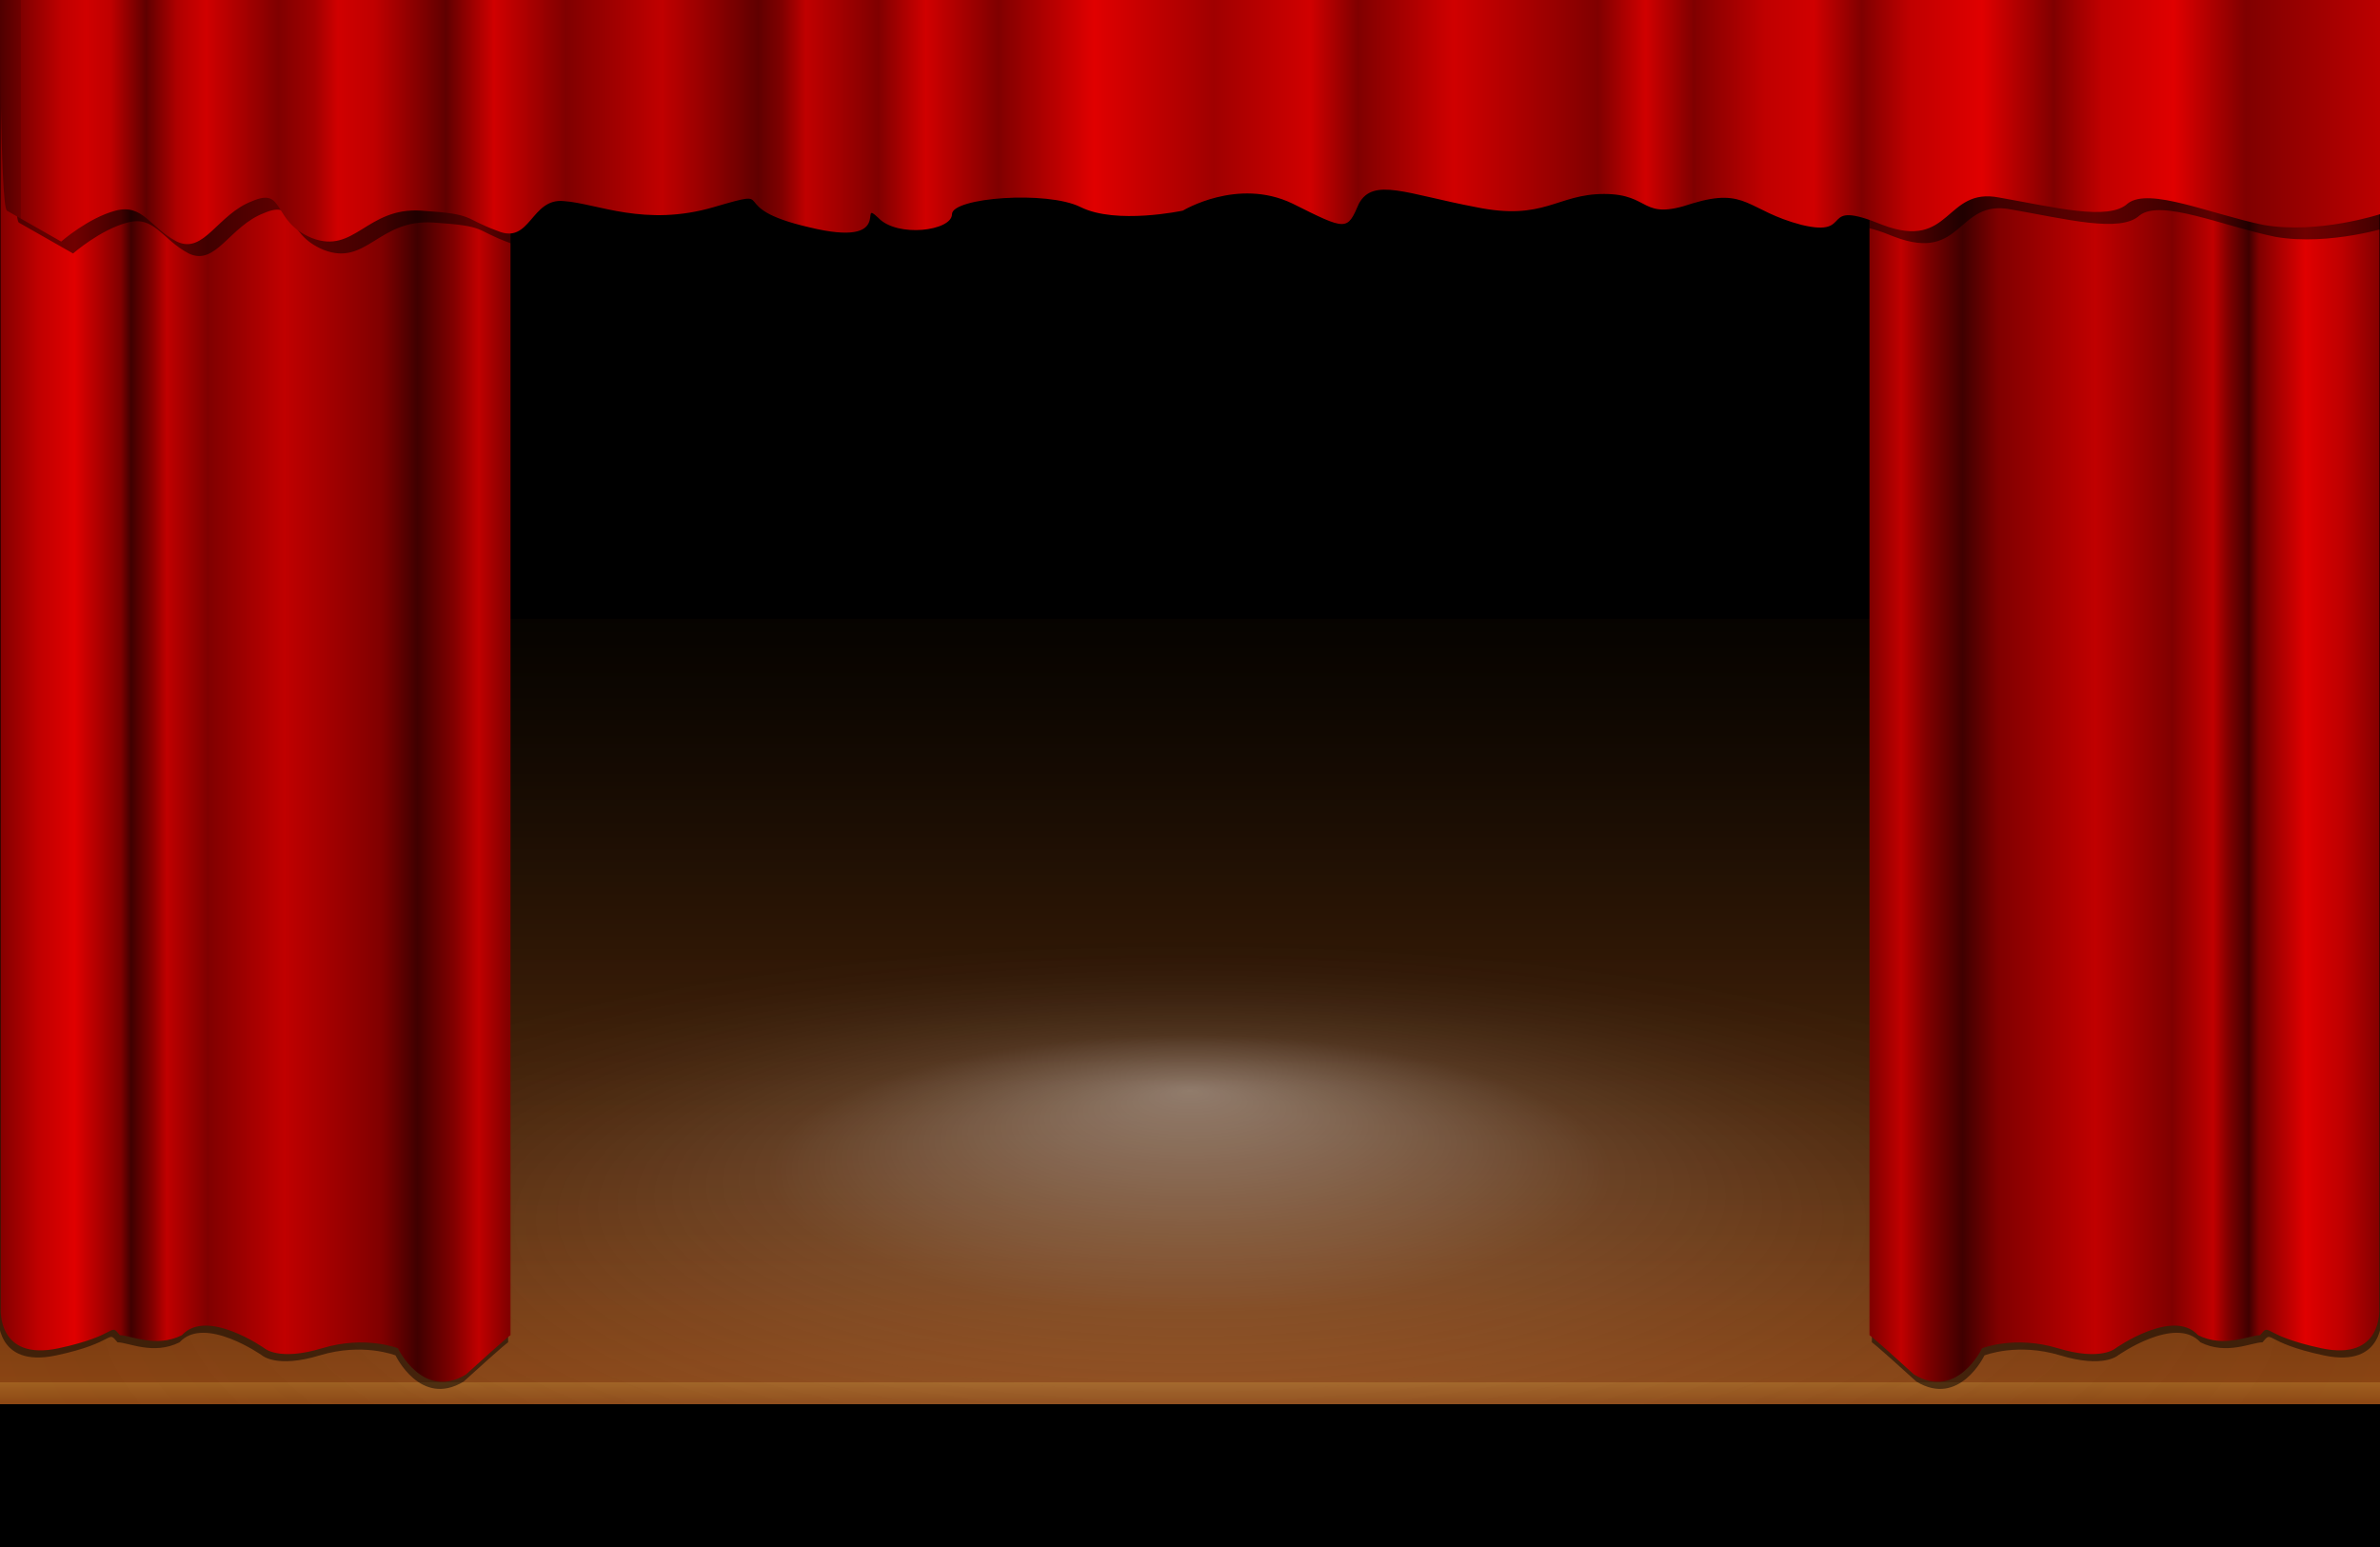<svg xmlns="http://www.w3.org/2000/svg"
    xmlns:xlink="http://www.w3.org/1999/xlink"
    width="100%" height="100%" viewBox="0 0 1000 650"
    id="curtains" >                                   <!--1-->
    <title xml:lang="en">Stage Curtains</title>
    <style type="text/css">
        .curtain-shadow {
            fill: black;
            fill-opacity: 0.5;                        <!--2-->
        }
        .side-curtain {
            fill: url(#side-curtain-gradient);
        }
        .ceiling-curtain {
            fill: url(#ceiling-curtain-gradient);
        }
    </style>
    <defs>                                            <!--3-->
        <path id="curtain" transform="scale(0.55)"
              d="m 0.319,0 0.252,1000 c 0,0 -2.761,40 44.129,30 
46.9,-10 38.6,-20 46.9,-10 8.3,0 27.4,10 47.4,0 19,-21 63,10 63,10 
0,0 11,10 44,0 33,-10 58,0 58,0 0,0 19,40 52,20 33,-30 34,-30 
34,-30 L 390,-0.53 z"/>
        <path id="ceiling-curtain" transform="scale(1,0.5)"
              d="m 0,0 1000,0 0,180 c 0,0 -26,17 -49,9 -22,-9 
-48,-32 -57,-18 -8,15 -31,3 -54,-5 -23,-9 -20,45 -49,23 -28,-23 
-11,11 -34,0 -23,-12 -23,-32 -46,-18 -22,15 -17,-8 -37,-8 -20,0 
-25,23 -54,11 -29,-11 -43,-25 -49,-3 -5,23 -5,23 -28,0 -23,-22 
-46,6 -46,6 0,0 -28,12 -43,-3 -14,-14 -54,-8 -54,6 0,14 -23,20 
-31,3 -9,-17 8,26 -29,8 -37,-17 -11,-34 -40,-17 -29,17 -49,-3 
-63,-5 -14,-3 -14,37 -28,25 -15,-11 -9,-14 -32,-17 -23,-3 -28,37 
-46,23 C 114,186 120,157 106,169 91.4,180 85.7,214 74.3,203 
62.9,191 60,171 48.6,177 37.1,183 25.7,203 25.7,203 L 2.86,177 
C 0,171 0,0 0,0 z"/>
        <linearGradient id="side-curtain-gradient">   <!--4-->
            <stop stop-color="#800000" offset="0"/>
            <stop stop-color="#c00000" offset="0.08"/>
            <stop stop-color="#e00000" offset=".15"/>
            <stop stop-color="#800000" offset="0.24"/>
            <stop stop-color="#400000" offset="0.26"/>
            <stop stop-color="#600000" offset="0.28"/>
            <stop stop-color="#800000" offset="0.30"/>
            <stop stop-color="#c00000" offset="0.33"/>
            <stop stop-color="#800000" offset="0.41"/>
            <stop stop-color="#c00000" offset="0.56"/>
            <stop stop-color="#800000" offset="0.75"/>
            <stop stop-color="#400000" offset="0.82"/>
            <stop stop-color="#800000" offset="0.89"/>
            <stop stop-color="#C00000" offset="0.94"/>
            <stop stop-color="#800000" offset="1"/>            
        </linearGradient>
        <linearGradient id="ceiling-curtain-gradient">
            <stop stop-color="#400000" offset="0"/>
            <stop stop-color="#700000" offset="0.013"/>
            <stop stop-color="#800000" offset="0.013"/>
            <stop stop-color="#C00000" offset="0.03"/>
            <stop stop-color="#D00000" offset="0.04"/>
            <stop stop-color="#C00000" offset="0.05"/>
            <stop stop-color="#600000" offset="0.065"/>
            <stop stop-color="#B00000" offset="0.078"/>
            <stop stop-color="#D00000" offset="0.09"/>
            <stop stop-color="#800000" offset="0.12"/>
            <stop stop-color="#A00000" offset="0.135"/>
            <stop stop-color="#D00000" offset="0.145"/>
            <stop stop-color="#C00000" offset="0.16"/>
            <stop stop-color="#600000" offset="0.19"/>
            <stop stop-color="#D00000" offset="0.21"/>
            <stop stop-color="#800000" offset="0.24"/>            
            <stop stop-color="#C00000" offset="0.28"/>            
            <stop stop-color="#600000" offset="0.32"/>
            <stop stop-color="#800000" offset="0.33"/>            
            <stop stop-color="#C00000" offset="0.34"/>            
            <stop stop-color="#800000" offset="0.37"/>
            <stop stop-color="#D00000" offset="0.39"/>
            <stop stop-color="#800000" offset="0.42"/>
            <stop stop-color="#E00000" offset="0.46"/>            
            <stop stop-color="#A00000" offset="0.51"/>
            <stop stop-color="#D00000" offset="0.55"/>            
            <stop stop-color="#800000" offset="0.57"/>
            <stop stop-color="#D00000" offset="0.61"/>            
            <stop stop-color="#800000" offset="0.67"/>
            <stop stop-color="#D00000" offset="0.69"/>
            <stop stop-color="#800000" offset="0.71"/>
            <stop stop-color="#C00000" offset="0.74"/>
            <stop stop-color="#D00000" offset="0.76"/>
            <stop stop-color="#800000" offset="0.78"/>
            <stop stop-color="#C00000" offset="0.80"/>
            <stop stop-color="#E00000" offset="0.83"/>
            <stop stop-color="#800000" offset="0.86"/>
            <stop stop-color="#C00000" offset="0.88"/>
            <stop stop-color="#E00000" offset="0.91"/>
            <stop stop-color="#800000" offset="0.94"/>
            <stop stop-color="#C00000" offset="1"/>            
        </linearGradient>
        <linearGradient id="stageGradient" x2="0" y2="1">  <!--5-->
            <stop stop-color="#100800" offset="0"/>
            <stop stop-color="saddleBrown" offset="0.97"/>
            <stop stop-color="#A06020" offset="0.97"/>
            <stop stop-color="saddleBrown" offset="1"/>
        </linearGradient>
        <linearGradient id="shadowGradient" x2="0" y2="1"> <!--6-->
            <stop stop-opacity="0.6" offset="0" />
            <stop stop-opacity="0" offset="0.97"/>
        </linearGradient>
        <radialGradient id="spotlightGradient" cy="0.9" fy="0.6">
            <stop stop-color="#FFFFFF" offset="0" 
                  stop-opacity="0.4"/>
            <stop stop-color="#FFFFFF" offset="0.35" 
                  stop-opacity="0.1"/>
            <stop stop-color="#000000" offset="1" 
                  stop-opacity="0"/>                       <!--7-->
        </radialGradient>
        
        <rect id="stage" width="1000" height="330" y="260" />
    </defs>
    
    <rect id="background" width="100%" height="100%" 
          fill="black"/>
    
    <g id="stage-illuminated">                             <!--8-->
        <use xlink:href="#stage" fill="url(#stageGradient)"/>
        <use xlink:href="#stage" fill="url(#shadowGradient)"/>
        <use xlink:href="#stage" fill="url(#spotlightGradient)"/>
    </g>
    
    <g id="side-curtain-left" >                            <!--9-->
        <use xlink:href="#curtain" class="curtain-shadow" 
             x="-1" y="3"/> 
        <use xlink:href="#curtain" class="side-curtain"/>
    </g>
    <g id="side-curtain-right" 
       transform="translate(1000,0) scale(-1,1)">          <!--10-->
        <use xlink:href="#side-curtain-left"/>
    </g>
    <g id="ceiling-curtain">                               <!--11-->
        <use xlink:href="#ceiling-curtain" class="curtain-shadow" 
             x="5" y="5" />
        <use xlink:href="#ceiling-curtain" 
             class="ceiling-curtain"/>
    </g>
</svg>